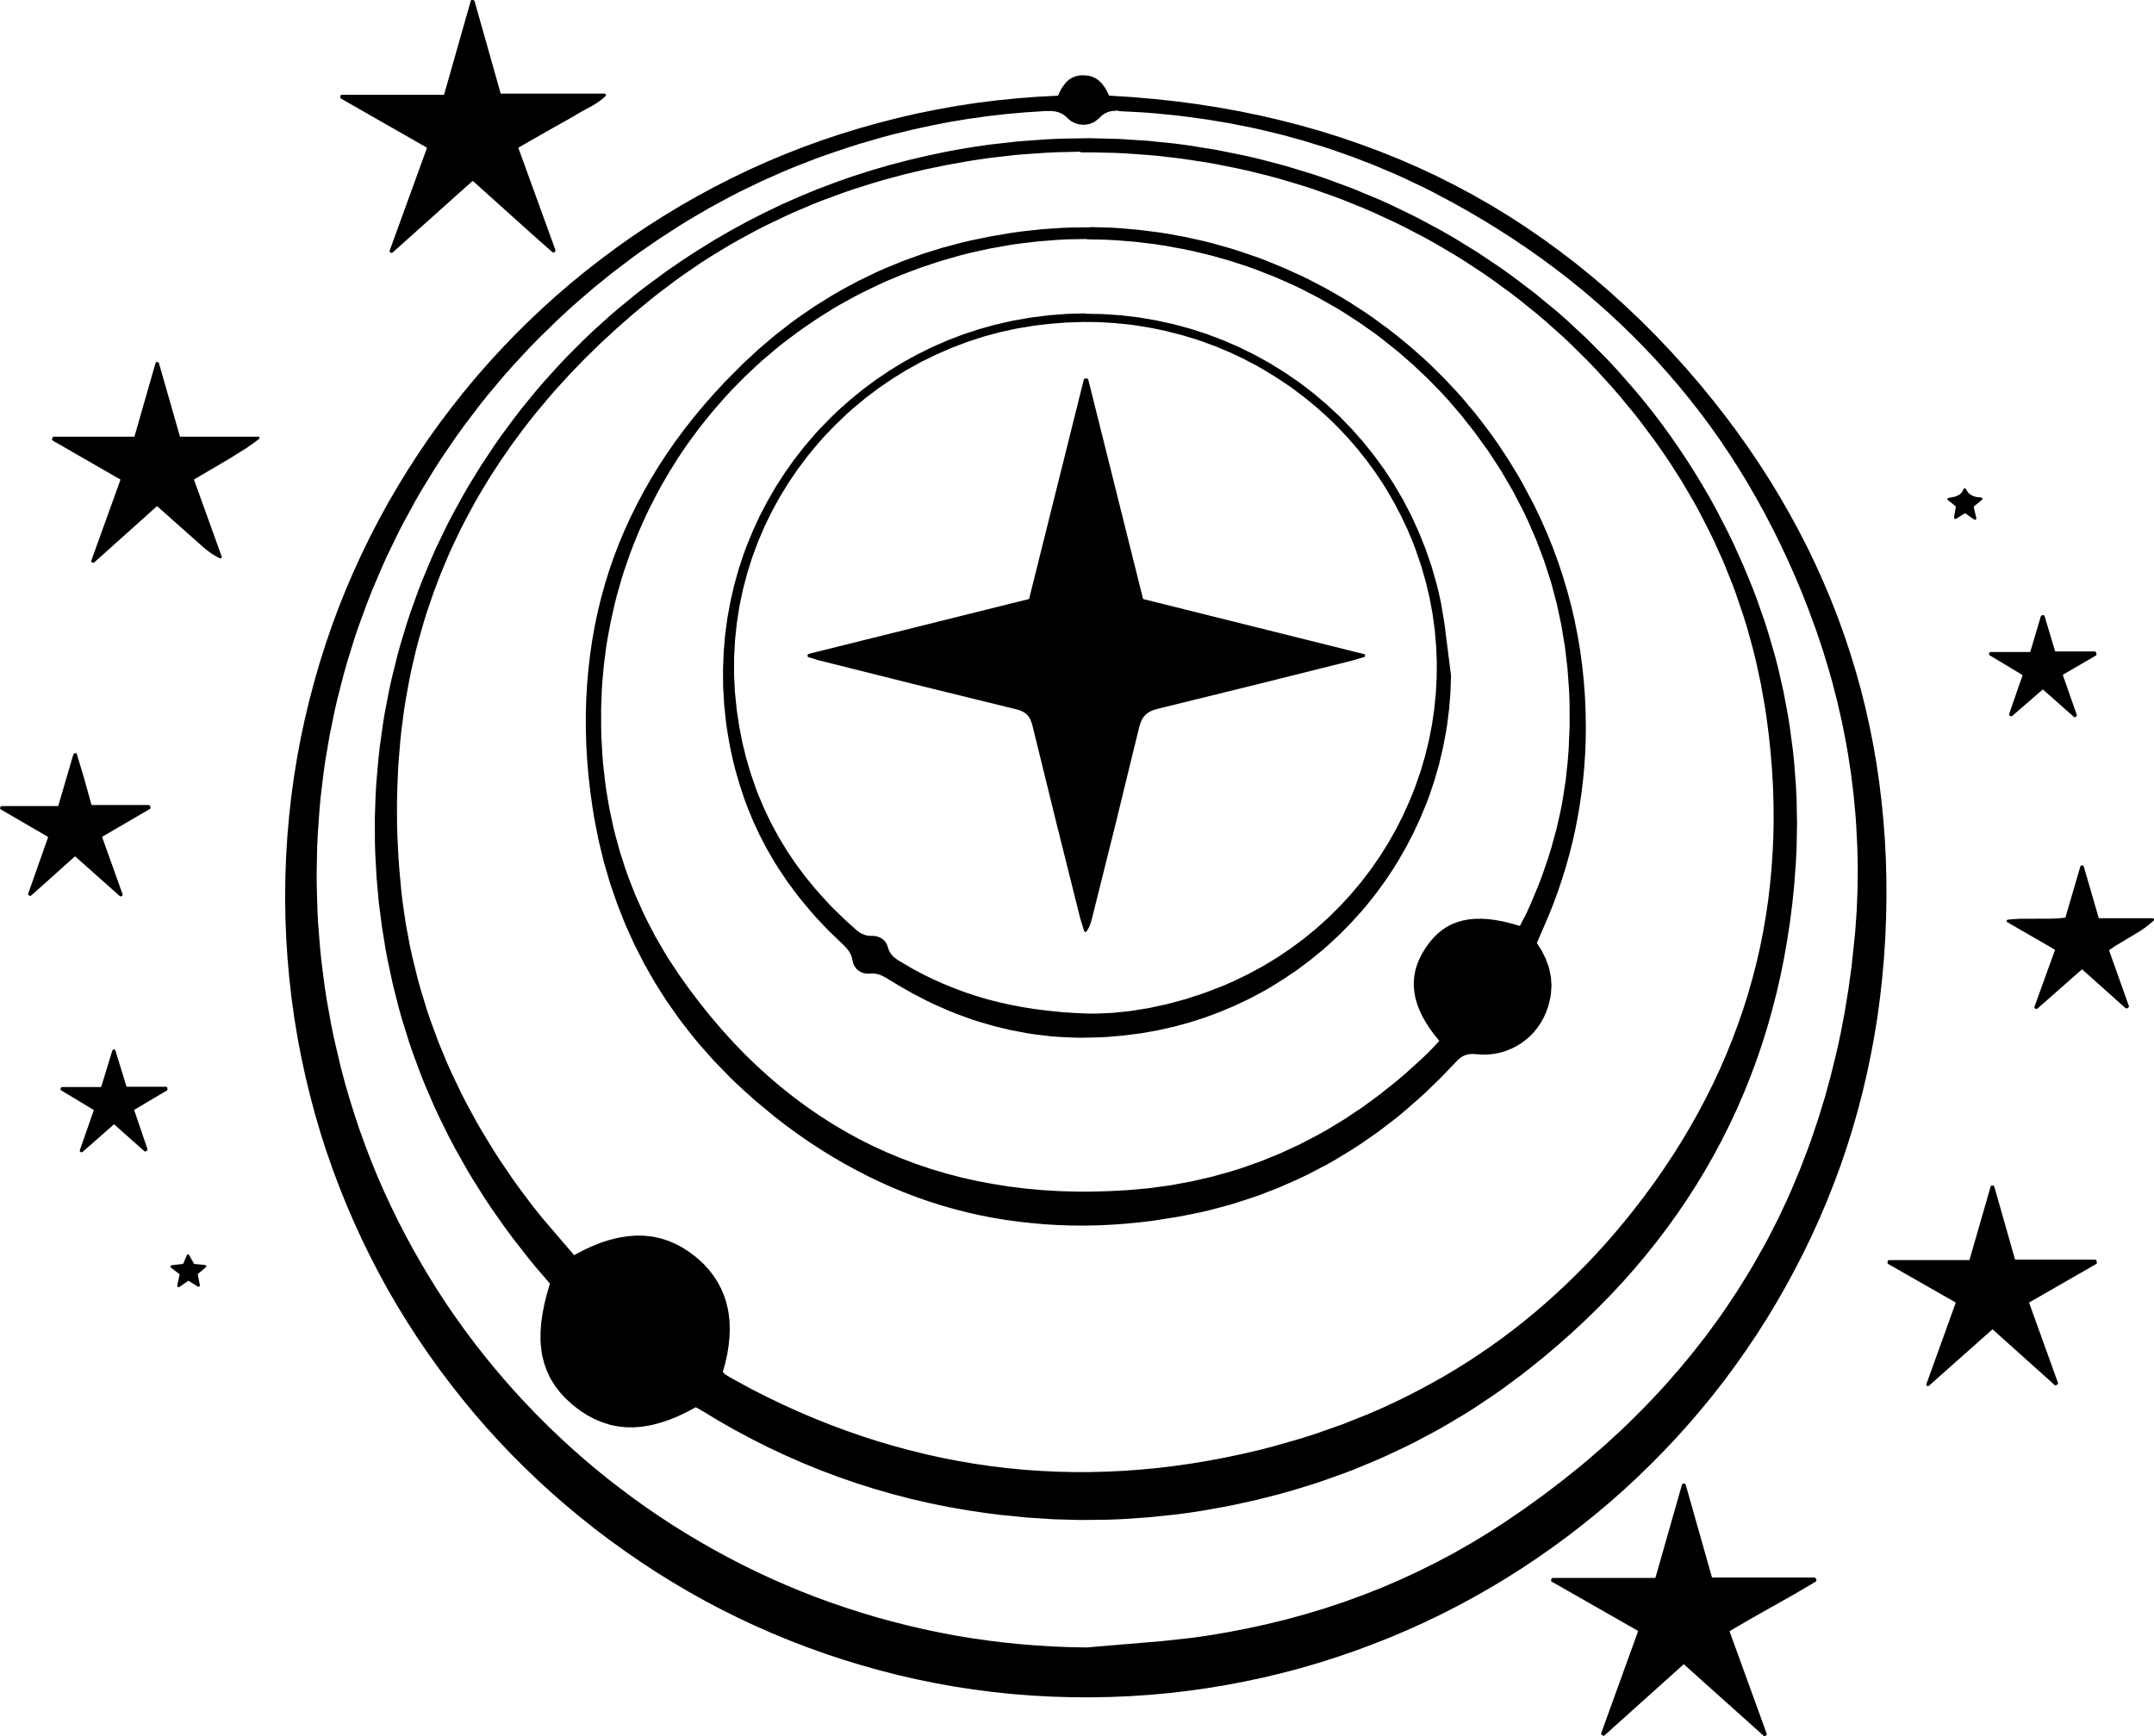 <svg width="1482.9px" height="1195.45px" viewBox="0 0 1482.9 1195.45"
    xmlns="http://www.w3.org/2000/svg" fill="currentColor">
    <g>
        <path stroke="none" fill="currentColor" d="M1159.75 1021.35 L1159.6 1021.45 1160.15 1021.65 1160.5 1022.15 1178.55 1085.9 1178.8 1086.1 1249.25 1086.1 1250 1086.5 1250.5 1087.85 1250.5 1088.45 1250.1 1088.9 1235.8 1097.3 1205.7 1114.3 1190.85 1122.95 1190.75 1123.3 1216.3 1193.7 1216.2 1194.55 1215.15 1195.35 1214.55 1195.35 1214.25 1195.15 1159.35 1145.95 1159 1145.95 1104.55 1194.85 1103.95 1195.1 1102.7 1194.5 1102.25 1193.8 1102.3 1193.35 1127.7 1123.15 1127.6 1122.8 1068.2 1088.9 1067.9 1088.6 1067.75 1088.2 1068.2 1086.75 1068.95 1086.4 1139.45 1086.4 1139.7 1086.2 1157.95 1022.1 1158.5 1021.45 1159.75 1021.35 M745.8 51.75 L745.75 51.85 749.15 52.1 750.8 52.45 753.55 53.5 756.05 55.1 758.1 57 759.1 58.15 760.8 60.55 762.3 63.2 763.5 65.7 763.75 65.85 778.85 66.8 794 68.1 809 69.7 823.85 71.65 838.5 73.95 853 76.55 867.35 79.5 881.55 82.8 895.55 86.4 909.4 90.35 923.1 94.65 936.6 99.3 949.95 104.25 963.15 109.55 976.15 115.2 989 121.2 1001.65 127.55 1014.15 134.25 1026.45 141.3 1038.6 148.7 1050.55 156.45 1062.35 164.55 1073.95 173 1085.4 181.8 1096.65 190.95 1107.75 200.45 1118.65 210.3 1129.4 220.5 1139.95 231.05 1150.3 241.95 1160.5 253.2 1170.5 264.85 1179.3 275.6 1187.8 286.45 1195.95 297.4 1203.8 308.45 1211.35 319.65 1218.6 330.95 1225.5 342.35 1232.1 353.85 1238.4 365.45 1244.4 377.15 1250.05 388.95 1255.4 400.85 1260.45 412.85 1265.2 424.95 1269.6 437.15 1273.7 449.45 1277.5 461.85 1281 474.35 1284.15 486.95 1287 499.65 1289.55 512.45 1291.8 525.35 1293.7 538.35 1295.3 551.45 1296.6 564.65 1297.6 577.95 1298.3 591.35 1298.65 604.85 1298.7 618.4 1298.45 632.05 1297.9 645.8 1297 659.65 1295.8 673.25 1294.3 686.75 1292.5 700.15 1290.35 713.45 1287.9 726.6 1285.15 739.65 1282.1 752.6 1278.75 765.4 1275.1 778.1 1271.15 790.65 1266.9 803.05 1262.35 815.3 1257.55 827.4 1252.45 839.35 1247.1 851.15 1241.45 862.8 1235.55 874.3 1229.4 885.65 1223 896.85 1216.35 907.85 1209.45 918.7 1202.3 929.35 1194.9 939.85 1187.3 950.15 1179.45 960.25 1171.35 970.15 1163.05 979.85 1154.55 989.35 1145.8 998.65 1136.85 1007.75 1127.7 1016.65 1118.35 1025.35 1108.8 1033.8 1099.05 1042.05 1089.1 1050.05 1079 1057.85 1068.7 1065.4 1058.2 1072.75 1047.55 1079.85 1036.75 1086.7 1025.75 1093.3 1014.6 1099.65 1003.3 1105.75 991.85 1111.6 980.25 1117.15 968.5 1122.45 956.6 1127.5 944.55 1132.25 932.4 1136.75 920.1 1140.95 907.7 1144.9 895.15 1148.55 882.5 1151.9 869.75 1154.95 856.9 1157.7 843.95 1160.15 830.9 1162.3 817.75 1164.15 804.5 1165.7 791.15 1166.9 777.7 1167.8 764.2 1168.35 750.6 1168.6 736.95 1168.5 723.45 1168.1 710 1167.35 696.65 1166.3 683.35 1164.9 670.15 1163.2 657.05 1161.2 644 1158.85 631.05 1156.2 618.2 1153.25 605.5 1150 592.9 1146.45 580.4 1142.65 568.05 1138.55 555.8 1134.15 543.7 1129.5 531.7 1124.55 519.85 1119.35 508.15 1113.85 496.6 1108.1 485.2 1102.1 473.95 1095.8 462.85 1089.25 451.9 1082.45 441.15 1075.4 430.55 1068.1 420.1 1060.6 409.85 1052.85 399.8 1044.85 389.9 1036.65 380.2 1028.2 370.7 1019.55 361.4 1010.65 352.3 1001.55 343.45 992.25 334.8 982.75 326.35 973 318.15 963.05 310.15 952.9 302.4 942.6 294.9 932.1 287.6 921.4 280.55 910.5 273.75 899.45 267.2 888.2 260.95 876.8 254.95 865.2 249.2 853.45 243.75 841.55 238.55 829.5 233.65 817.3 229 804.95 224.65 792.45 220.6 779.8 216.85 767 213.4 754.05 210.25 741 207.4 727.8 204.85 714.5 202.65 701.05 200.75 687.5 199.2 673.8 197.95 660 197.05 646.1 196.5 632.1 196.3 618 196.45 603.95 196.95 590 197.8 576.15 199 562.35 200.5 548.65 202.35 535.05 204.55 521.55 207.05 508.15 209.9 494.9 213.05 481.75 216.5 468.7 220.25 455.8 224.3 443.05 228.65 430.4 233.3 417.9 238.25 405.55 243.5 393.35 249.05 381.3 254.85 369.4 260.95 357.65 267.3 346.05 273.95 334.65 280.85 323.4 288 312.35 295.4 301.45 303.1 290.75 311.05 280.25 319.2 269.95 327.6 259.85 336.25 249.95 345.15 240.25 354.25 230.75 363.6 221.5 373.15 212.45 382.95 203.6 392.95 195 403.15 186.65 413.55 178.55 424.15 170.65 434.95 163 445.95 155.6 457.15 148.5 468.5 141.65 480.05 135.05 491.8 128.7 503.7 122.65 515.75 116.85 528 111.35 540.4 106.15 552.95 101.25 565.65 96.65 578.5 92.35 591.5 88.35 604.65 84.65 617.9 81.25 631.3 78.15 644.85 75.4 658.5 72.95 672.3 70.85 686.2 69.1 700.2 67.7 714.3 66.6 728.25 65.9 728.5 65.7 729.7 62.95 731.2 60.25 733.75 56.85 735.8 54.95 738.25 53.4 740.9 52.4 742.5 52.05 745.8 51.75 M770 76.5 L769.85 76.15 765.8 76.4 763.85 76.8 762 77.45 760.15 78.4 758.45 79.65 755.5 82.45 753.1 84.1 750.35 85.25 747.35 85.85 745.85 85.9 743 85.65 740.05 84.8 737.4 83.4 736.2 82.5 733.35 79.85 731.55 78.6 729.75 77.7 727.9 77.05 725.95 76.65 723.95 76.45 719.7 76.45 706.5 77.3 693.35 78.45 680.25 79.95 667.2 81.75 654.2 83.9 641.25 86.4 628.35 89.2 615.5 92.35 607.55 94.45 591.85 99 584.1 101.45 568.75 106.65 561.15 109.4 546.15 115.25 538.75 118.35 524.1 124.85 509.7 131.8 502.6 135.45 488.55 143.05 474.75 151.1 467.95 155.3 454.5 164 441.25 173.1 434.75 177.8 421.9 187.55 409.25 197.75 396.85 208.4 390.75 213.9 384.1 220.05 371.2 232.6 364.95 239 352.8 252.1 346.9 258.75 335.5 272.35 330 279.25 319.35 293.3 314.2 300.45 304.3 314.9 299.55 322.25 290.45 337.1 286.1 344.65 277.75 359.9 273.8 367.6 266.25 383.2 262.7 391.1 255.95 407 252.8 415.05 246.85 431.25 244.1 439.4 239 455.85 236.65 464.15 232.35 480.85 230.4 489.25 226.95 506.15 224.05 523.15 222.8 531.7 220.75 548.85 219.95 557.45 218.75 574.75 218.35 583.4 218 600.8 218.05 609.5 218.55 626.95 219 635.7 220.4 653.2 221.3 661.95 223.55 679.45 224.9 688.2 228.05 705.7 229.85 714.45 234.5 734.4 237.45 745.5 240.65 756.5 244.05 767.4 247.65 778.15 251.5 788.8 255.55 799.35 259.8 809.75 264.3 820.05 269 830.2 273.9 840.25 279 850.15 284.3 859.95 289.8 869.6 295.45 879.1 301.3 888.5 307.35 897.75 313.6 906.85 320 915.8 326.6 924.6 333.35 933.25 340.3 941.75 347.4 950.1 354.65 958.3 362.1 966.35 369.7 974.25 377.45 982 385.35 989.55 393.4 996.95 401.6 1004.2 409.95 1011.25 418.45 1018.15 427.1 1024.85 435.85 1031.4 444.75 1037.75 453.8 1043.95 462.95 1049.95 472.25 1055.75 481.65 1061.35 491.2 1066.8 500.85 1072.05 510.6 1077.1 520.45 1081.95 530.4 1086.6 540.5 1091.05 550.7 1095.3 561 1099.35 571.4 1103.15 581.85 1106.75 592.4 1110.15 603.05 1113.35 613.8 1116.3 624.6 1119.05 635.5 1121.6 646.45 1123.9 657.5 1126 668.6 1127.85 679.8 1129.45 691.05 1130.85 702.35 1132 713.7 1132.9 725.1 1133.6 736.55 1134.05 748.1 1134.25 799.8 1129.9 820.4 1127.65 830.65 1126.2 844.5 1123.9 858.25 1121.25 871.85 1118.3 885.35 1115 898.7 1111.35 911.95 1107.35 925.05 1103 938 1098.3 950.85 1093.25 963.55 1087.8 976.1 1082 988.5 1075.85 1000.75 1069.35 1012.85 1062.45 1024.8 1055.2 1036.6 1047.55 1049.75 1038.55 1062.55 1029.3 1075 1019.85 1087.1 1010.15 1093 1005.25 1104.55 995.25 1115.7 985 1121.15 979.8 1131.75 969.25 1142 958.45 1147 952.95 1156.7 941.85 1166.05 930.5 1175.05 918.95 1183.65 907.15 1187.8 901.2 1195.85 889.1 1203.55 876.75 1207.25 870.5 1214.4 857.85 1217.85 851.45 1224.45 838.45 1230.65 825.25 1233.6 818.55 1239.25 805 1244.55 791.2 1247.05 784.25 1251.8 770.15 1256.2 755.85 1260.2 741.3 1263.85 726.55 1265.55 719.1 1267.15 711.6 1270.05 696.4 1272.55 681 1274.7 665.35 1277.15 642.1 1278.2 627.4 1278.8 612.75 1278.95 598.15 1278.85 590.85 1278.65 583.55 1277.95 569.05 1277.45 561.8 1276.1 547.35 1274.35 532.95 1272.15 518.6 1270.9 511.45 1268.1 497.2 1264.85 483 1261.2 468.85 1259.2 461.8 1254.95 447.75 1250.25 433.8 1245.15 419.9 1240.65 408.4 1235.9 397.05 1230.95 385.9 1225.8 374.9 1220.45 364.1 1214.9 353.45 1209.15 343 1203.2 332.7 1197.05 322.6 1190.7 312.7 1184.15 302.95 1177.4 293.4 1170.4 284 1163.2 274.8 1155.8 265.75 1148.2 256.9 1140.4 248.2 1132.4 239.7 1124.2 231.35 1115.8 223.2 1107.2 215.2 1098.4 207.4 1089.4 199.75 1080.2 192.3 1070.8 185.05 1061.2 177.95 1051.4 171.05 1041.4 164.3 1031.2 157.75 1020.8 151.35 1010.2 145.15 999.4 139.1 986.1 132.05 979.4 128.7 965.9 122.3 959.1 119.25 945.4 113.5 931.6 108.15 917.7 103.25 910.7 100.95 896.6 96.65 882.4 92.75 868.05 89.3 860.85 87.7 846.35 84.85 831.75 82.4 817.05 80.35 809.65 79.45 794.75 78 787.25 77.4 770 76.5 M750.5 95.15 L750.45 95.15 770.2 95.65 789.8 96.9 809.3 98.9 819 100.2 838.25 103.35 857.3 107.2 866.75 109.4 885.5 114.35 904 120 913.15 123.1 931.25 129.8 949.05 137.2 957.85 141.15 975.2 149.6 992.2 158.7 1000.55 163.5 1017 173.6 1033.05 184.35 1040.9 189.95 1056.3 201.6 1071.25 213.9 1078.55 220.3 1092.75 233.5 1106.45 247.3 1113.1 254.45 1126 269.15 1132.25 276.7 1138.35 284.4 1144.3 292.25 1150.1 300.25 1155.75 308.4 1161.25 316.65 1166.6 325.05 1171.8 333.6 1176.85 342.3 1181.7 351.1 1189.55 366.3 1193.25 373.95 1200.2 389.35 1206.6 404.9 1209.55 412.7 1215.05 428.4 1217.55 436.3 1222.15 452.2 1224.2 460.2 1227.85 476.3 1230.9 492.5 1232.2 500.65 1234.35 517.05 1235.2 525.3 1236.45 541.9 1236.85 550.25 1237.15 567 1236.85 583.85 1236.45 592.35 1235.2 609.4 1233.9 622.15 1232.3 634.75 1230.4 647.2 1228.25 659.5 1225.8 671.65 1223.05 683.65 1220 695.5 1216.7 707.2 1213.1 718.75 1209.2 730.15 1205 741.4 1200.55 752.5 1195.8 763.45 1190.75 774.25 1185.45 784.85 1179.85 795.3 1174 805.6 1167.85 815.75 1161.45 825.75 1154.75 835.6 1147.8 845.3 1140.55 854.85 1133.05 864.25 1125.25 873.5 1117.2 882.6 1108.85 891.55 1100.25 900.35 1091.35 909 1082.2 917.5 1072.8 925.85 1063.1 934.05 1053.15 942.1 1046.9 946.95 1034.2 956.35 1027.8 960.85 1014.8 969.5 1008.2 973.65 994.85 981.6 988.1 985.4 974.45 992.65 967.55 996.1 953.6 1002.65 946.55 1005.75 932.3 1011.65 925.1 1014.4 910.55 1019.6 903.2 1022.05 888.35 1026.55 880.85 1028.65 865.75 1032.5 850.45 1035.9 842.75 1037.45 827.15 1040.2 817.9 1041.6 808.65 1042.8 790.15 1044.7 771.65 1045.95 762.4 1046.3 743.9 1046.5 725.35 1046 706.8 1044.8 688.25 1042.95 678.95 1041.75 665.8 1039.8 652.75 1037.5 639.85 1034.9 627.05 1031.95 614.4 1028.65 601.85 1025.05 589.4 1021.1 577.1 1016.85 564.9 1012.25 552.85 1007.35 540.9 1002.1 529.05 996.55 517.35 990.65 505.75 984.45 494.25 977.9 482.95 971.05 479.15 968.95 478.85 968.95 472.9 972.15 466.9 975 461.05 977.4 455.3 979.35 449.7 980.85 446.95 981.45 441.55 982.3 436.25 982.7 431.05 982.65 426 982.15 421.05 981.2 418.6 980.55 413.8 978.95 409.05 976.9 404.45 974.45 399.9 971.55 395.45 968.2 393.25 966.35 389.15 962.55 385.5 958.6 382.3 954.45 379.55 950.1 378.35 947.85 376.25 943.2 374.55 938.35 373.3 933.3 372.85 930.7 372.25 925.3 372.1 922.5 372.15 916.7 372.6 910.65 373.5 904.35 374.8 897.75 376.5 890.85 378.55 883.95 378.5 883.65 368.25 871.7 363 865.25 352.85 852.2 347.95 845.6 338.55 832.25 334.05 825.5 325.4 811.8 321.25 804.85 313.35 790.8 309.6 783.7 302.45 769.3 299.05 762 292.7 747.25 289.7 739.8 284.1 724.7 281.5 717.05 276.7 701.6 274.5 693.8 270.5 678 267.05 661.95 265.5 653.85 262.85 637.45 260.75 620.85 259.25 604.3 258.35 587.8 258.1 579.6 258.05 563.2 258.6 546.9 259.1 538.8 260.5 522.65 261.4 514.6 263.6 498.65 264.9 490.7 267.95 474.95 269.65 467.15 273.5 451.6 275.6 443.9 280.25 428.65 282.75 421.1 288.15 406.1 291.05 398.7 297.2 384 300.45 376.75 307.35 362.4 311 355.3 318.65 341.3 322.65 334.4 331 320.8 339.8 307.5 344.35 300.95 353.85 288.05 358.75 281.7 368.9 269.25 374.15 263.15 384.95 251.2 390.5 245.35 401.95 233.9 407.8 228.3 419.85 217.4 426.05 212.1 438.7 201.75 445.2 196.75 458.45 187 469.45 179.4 480.6 172.15 491.85 165.2 503.25 158.6 514.8 152.3 526.5 146.35 538.3 140.7 550.25 135.4 562.35 130.4 574.6 125.75 587 121.4 599.5 117.4 612.15 113.7 624.95 110.35 637.9 107.3 650.95 104.55 660.9 102.7 670.9 101.05 680.9 99.6 700.85 97.35 720.75 95.9 730.7 95.45 750.5 95.15 M744 104.9 L743.7 104.45 728.2 104.8 720.45 105.15 704.95 106.2 697.2 106.9 681.7 108.7 673.95 109.8 666.2 111 651.2 113.7 636.75 116.7 622.45 120.1 608.3 123.9 601.3 125.95 587.4 130.35 580.55 132.7 566.95 137.7 560.2 140.35 546.9 146 540.3 149 527.25 155.25 520.8 158.55 508.05 165.45 501.75 169.05 489.3 176.6 483.15 180.55 471.05 188.8 465.05 193.1 453.25 202 447.45 206.6 435.75 216.3 424.45 226.2 413.55 236.25 403.05 246.5 392.95 256.9 383.25 267.5 378.55 272.85 369.45 283.7 365.05 289.2 360.75 294.75 352.45 305.95 344.55 317.35 337.05 328.9 329.95 340.65 326.55 346.6 320.1 358.6 317 364.65 311.15 376.9 308.4 383.1 303.15 395.65 298.35 408.35 293.95 421.25 291.9 427.75 288.15 440.9 286.4 447.55 283.25 461 281.85 467.8 279.35 481.5 278.25 488.4 276.4 502.4 275.65 509.45 274.45 523.7 274 530.9 273.45 545.4 273.3 552.75 273.35 567.55 273.55 575 274.3 590.05 274.85 597.65 276.25 613.1 277.15 620.9 279.4 636.3 282.25 651.5 283.9 659 287.55 673.85 289.6 681.2 294.05 695.75 296.5 702.95 301.75 717.2 307.55 731.25 310.65 738.2 317.2 751.95 320.65 758.75 327.95 772.2 331.8 778.85 339.8 792 344 798.5 352.7 811.35 357.25 817.7 366.65 830.25 373.65 838.95 395.1 864 395.45 864.05 401.3 860.95 407.25 858.15 413.1 855.8 418.8 853.9 424.4 852.45 427.15 851.9 432.5 851.1 437.9 850.7 443.05 850.75 448.15 851.25 450.65 851.65 455.55 852.8 460.35 854.4 465.1 856.45 469.65 858.85 474.2 861.75 478.6 865.05 482.7 868.6 484.6 870.45 488.05 874.25 491.25 878.35 494 882.6 496.35 887.05 498.35 891.7 499.95 896.5 501.15 901.5 501.6 904.05 502.2 909.25 502.4 914.8 502.2 920.4 501.65 926.2 500.7 932.2 499.35 938.35 497.65 944.4 497.7 944.7 499.4 946.35 502.85 948.45 517.1 956.25 527.85 961.7 538.65 966.9 549.5 971.8 560.35 976.45 571.25 980.8 582.2 984.9 593.15 988.7 604.15 992.25 615.2 995.5 626.3 998.5 637.4 1001.25 648.55 1003.7 659.75 1005.9 671 1007.8 682.25 1009.45 693.55 1010.8 704.9 1011.9 716.25 1012.7 727.65 1013.25 739.1 1013.5 750.55 1013.5 762.05 1013.2 773.6 1012.65 785.2 1011.8 796.8 1010.7 808.45 1009.3 820.1 1007.65 831.8 1005.7 843.55 1003.5 855.35 1001 867.15 998.25 876.85 995.75 896 990.25 905.4 987.25 923.9 980.75 942 973.55 950.9 969.7 959.65 965.65 968.3 961.45 976.85 957.05 985.3 952.5 993.65 947.8 1001.9 942.9 1010 937.85 1018 932.6 1025.9 927.2 1033.7 921.6 1041.35 915.85 1048.9 909.9 1056.35 903.8 1063.7 897.5 1070.9 891.05 1078 884.45 1085 877.65 1091.9 870.7 1098.65 863.55 1105.3 856.25 1111.85 848.75 1118.25 841.1 1124.55 833.25 1131.75 823.9 1138.7 814.45 1145.35 804.9 1151.7 795.3 1157.8 785.6 1163.6 775.85 1169.15 766 1174.4 756.05 1179.4 746.05 1184.1 735.95 1188.5 725.8 1192.65 715.55 1196.5 705.25 1200.1 694.85 1203.4 684.4 1206.4 673.85 1209.15 663.25 1211.6 652.55 1213.75 641.8 1215.65 630.95 1217.25 620.05 1218.55 609.05 1219.6 598 1220.35 586.85 1220.85 575.65 1221.05 564.35 1220.95 553 1220.6 541.55 1219.95 530.05 1219 518.45 1217.8 506.8 1216.3 495.05 1215.1 486.95 1212.25 470.9 1208.85 455.1 1206.95 447.3 1202.7 431.9 1200.35 424.3 1195.25 409.25 1192.5 401.8 1186.6 387.15 1180.15 372.75 1176.7 365.65 1169.45 351.6 1165.6 344.65 1157.55 330.95 1148.95 317.5 1144.45 310.9 1139.85 304.35 1130.25 291.4 1125.25 285 1114.9 272.45 1109.55 266.25 1098.7 254.35 1093.15 248.55 1081.8 237.3 1076 231.85 1064.2 221.3 1058.2 216.2 1045.95 206.3 1039.7 201.5 1027.05 192.3 1020.65 187.85 1007.6 179.3 1001 175.2 987.6 167.35 980.85 163.6 967.15 156.45 960.2 153.05 946.2 146.55 939.15 143.5 924.85 137.7 917.65 135 903.15 129.9 895.85 127.55 881.1 123.15 873.7 121.15 858.75 117.45 851.25 115.8 836.15 112.8 828.55 111.5 813.3 109.2 798 107.4 790.3 106.7 774.9 105.6 767.2 105.25 751.75 104.9 744 104.9 M1371.35 816.15 L1372.45 816.35 1372.95 816.95 1387.2 867.05 1387.45 867.25 1442.45 867.25 1443.2 867.65 1443.65 869.6 1443.2 870.2 1397.05 896.7 1396.95 897 1416.8 952.1 1416.85 952.55 1416.4 953.25 1415.15 953.85 1414.55 953.6 1371.9 915.35 1371.55 915.35 1327.95 954.1 1327.35 954.35 1326.9 954.25 1326.3 953.8 1326.15 953.4 1326.2 952.95 1346.35 897.05 1346.25 896.7 1299.85 870.2 1299.4 869.6 1299.55 868.3 1299.85 867.75 1300.45 867.55 1355.65 867.55 1355.9 867.35 1370.45 816.85 1370.8 816.35 1371.35 816.15 M129.5 863.65 L129.4 863.6 129.85 863.75 130.2 864.1 133.55 870.05 133.8 870.2 141.2 870.95 141.55 871.05 142 871.55 141.95 872.3 136.25 877.1 136.15 877.4 137.6 884.85 137.4 885.6 137.1 885.85 136.7 885.95 136.2 885.8 129.85 881.85 129.55 881.85 123.45 886.1 122.9 886.25 122.5 886.15 122 885.55 122 885.15 123.65 877.55 123.55 877.25 117.7 872.75 117.45 872.45 117.4 871.7 117.85 871.2 118.2 871.1 125.9 870.2 126.15 870 128.65 864.2 128.95 863.8 129.5 863.65 M750.9 156.5 L750.8 156.35 764.2 156.7 770.85 157.1 784.05 158.25 797.15 159.9 803.65 160.9 816.5 163.25 829.2 166.1 835.5 167.7 847.95 171.25 854.1 173.2 866.3 177.4 872.3 179.7 884.2 184.6 895.9 189.9 901.65 192.7 913 198.65 924.1 205 929.55 208.35 940.25 215.3 945.5 218.95 955.8 226.5 960.85 230.4 970.75 238.5 980.35 247 985 251.35 994.1 260.35 1002.9 269.7 1007.15 274.5 1015.4 284.35 1019.4 289.4 1027.15 299.75 1030.9 305.05 1038.05 315.85 1044.85 326.95 1048.1 332.6 1056.2 347.9 1060.8 357.55 1065.1 367.25 1069.05 377.05 1072.7 386.95 1076 396.9 1079 406.95 1081.7 417.05 1084.05 427.25 1086.1 437.55 1087.85 447.9 1089.25 458.35 1090.35 468.85 1091.15 479.45 1091.6 490.1 1091.75 500.85 1091.65 509.85 1091.3 518.8 1090.7 527.7 1089.9 536.55 1088.85 545.35 1087.6 554.1 1086.1 562.85 1084.4 571.55 1082.45 580.2 1080.25 588.8 1077.85 597.35 1075.2 605.85 1072.35 614.3 1069.25 622.7 1065.9 631.05 1058.1 649.1 1058.15 649.4 1061.3 654.4 1063.95 659.65 1065.95 664.95 1066.7 667.65 1067.75 673.05 1068.1 678.55 1067.75 684.15 1067.3 687 1065.9 692.75 1064.5 696.7 1062.8 700.5 1060.85 704 1058.6 707.35 1056.05 710.55 1053.3 713.4 1050.3 716 1047.2 718.3 1043.85 720.35 1040.3 722.1 1036.5 723.6 1032.65 724.75 1028.7 725.55 1024.75 726 1020.6 726.1 1014.2 725.65 1012.2 725.7 1010.35 726 1008.65 726.5 1007 727.25 1005.45 728.25 1003.9 729.5 992.15 741.75 981.65 751.95 976.3 756.85 965.4 766.3 959.85 770.8 948.5 779.45 936.85 787.55 930.9 791.4 918.85 798.75 912.7 802.2 900.2 808.7 893.85 811.75 880.9 817.45 867.65 822.6 860.95 824.95 847.3 829.3 833.35 833.05 826.25 834.7 811.85 837.6 794.85 840.3 785.2 841.5 775.6 842.45 766.05 843.15 756.6 843.6 747.2 843.8 737.85 843.75 728.55 843.45 719.35 842.9 710.2 842.1 701.1 841.1 692.05 839.85 683.1 838.35 674.2 836.6 665.35 834.6 656.6 832.35 647.9 829.85 639.25 827.1 630.7 824.1 622.2 820.85 613.8 817.35 605.45 813.6 597.15 809.6 588.95 805.35 580.8 800.9 572.75 796.2 564.75 791.25 556.8 786.05 548.95 780.6 541.15 774.9 533.45 768.95 519.8 757.65 508.2 747.15 502.6 741.75 491.85 730.7 481.7 719.3 476.85 713.45 467.6 701.5 458.95 689.2 450.9 676.55 443.5 663.55 436.7 650.2 430.5 636.5 424.95 622.45 420 608.1 415.7 593.4 412.05 578.35 409.05 563 407.8 555.2 406.3 544.35 405.1 533.6 404.2 522.9 403.6 512.3 403.3 501.8 403.3 491.4 403.6 481.1 404.2 470.9 405.1 460.8 406.25 450.75 407.7 440.8 409.45 430.95 411.5 421.2 413.85 411.55 416.5 402 419.45 392.55 422.7 383.2 426.25 373.95 430.1 364.8 434.25 355.75 438.7 346.8 443.4 337.95 448.4 329.2 453.7 320.55 459.3 312 465.2 303.55 471.4 295.2 477.9 286.95 484.7 278.8 491.8 270.75 499.15 262.8 511.95 249.95 522.4 240.3 533.1 231.2 544.1 222.6 549.7 218.5 561.1 210.7 572.75 203.45 578.7 200 590.75 193.5 603.05 187.55 609.3 184.75 622 179.55 634.95 174.9 648.15 170.75 661.6 167.15 668.4 165.55 682.2 162.7 696.25 160.35 703.35 159.35 717.05 157.85 730.65 156.9 737.45 156.65 750.9 156.5 M748.1 164.75 L748.15 164.55 734.75 164.8 728.05 165.15 714.6 166.2 701.15 167.8 694.45 168.8 681.05 171.2 667.7 174.15 661.05 175.85 647.75 179.65 634.55 184 621.45 188.9 610.2 193.6 604.7 196.1 593.85 201.35 588.5 204.1 578 209.9 572.85 212.95 562.75 219.3 552.9 226 548.1 229.45 538.65 236.6 534.05 240.3 525.05 247.95 520.65 251.9 512.1 260 503.85 268.4 499.85 272.7 492.1 281.5 488.35 286 481.05 295.15 474.1 304.6 470.75 309.4 467.5 314.25 461.25 324.15 455.35 334.25 452.55 339.4 447.2 349.8 444.65 355.1 439.85 365.8 435.45 376.7 433.4 382.2 429.55 393.35 427.8 399 424.55 410.4 423.1 416.15 420.5 427.75 418.3 439.45 417.35 445.35 415.8 457.25 414.7 469.25 414.3 475.3 413.85 487.8 413.85 500.6 414 506.95 414.7 519.6 415.2 525.9 416.6 538.35 417.45 544.55 419.55 556.8 422.15 568.95 423.6 574.95 426.9 586.85 430.7 598.65 432.8 604.5 437.35 616.05 442.4 627.45 445.1 633.1 450.9 644.25 457.25 655.25 460.6 660.7 467.7 671.4 474.75 681.3 482 690.85 489.4 700.05 497 708.95 504.75 717.5 512.65 725.7 520.75 733.55 529 741.05 537.45 748.25 546.05 755.1 554.8 761.6 563.7 767.75 572.8 773.6 582.05 779.1 591.45 784.25 601.05 789.05 610.8 793.5 620.7 797.6 630.75 801.4 641 804.85 651.4 807.95 661.95 810.7 672.65 813.1 683.55 815.15 694.6 816.9 705.8 818.3 717.15 819.35 728.65 820.05 740.3 820.4 752.15 820.4 764.15 820.05 776.3 819.4 791.25 818.05 805.9 816.05 820.3 813.4 834.45 810.15 848.3 806.25 855.15 804.1 868.6 799.3 881.8 793.9 894.75 787.9 907.4 781.3 913.65 777.8 925.95 770.35 937.95 762.3 949.7 753.7 961.2 744.55 966.85 739.75 977.95 729.75 983.4 724.55 987.25 720.55 990.75 716.8 990.75 716.45 987.4 712.35 984.25 708.05 981.5 703.8 979.15 699.6 977.25 695.55 975.7 691.5 974.5 687.4 973.75 683.5 973.35 679.55 973.35 675.55 973.7 671.7 974.45 667.85 975.6 664.05 977.1 660.35 979.05 656.5 981.35 652.75 983.9 649.15 986.7 645.8 989.55 642.95 992.65 640.4 996.05 638.15 999.55 636.3 1003.25 634.85 1007.15 633.75 1011.25 633 1015.55 632.6 1020.1 632.55 1024.9 632.85 1029.9 633.5 1035.15 634.5 1040.7 635.85 1046.15 637.45 1046.45 637.3 1050.9 628.7 1053.75 622.4 1059.05 609.7 1061.5 603.3 1065.95 590.35 1067.95 583.85 1071.55 570.7 1074.55 557.4 1075.8 550.7 1077.9 537.15 1079.35 523.45 1079.95 515.4 1080.6 499.45 1080.55 483.7 1080.25 475.9 1079.15 460.45 1077.35 445.2 1074.85 430.15 1071.65 415.3 1067.75 400.7 1063.1 386.3 1057.75 372.1 1051.7 358.1 1048.4 351.2 1041.25 337.55 1033.4 324.1 1024.8 310.9 1015.45 297.9 1006.15 286.1 997.15 275.6 992.5 270.5 982.95 260.7 973.05 251.35 962.85 242.45 952.35 234 947 229.95 936.05 222.2 924.85 214.95 919.15 211.5 907.55 204.95 895.75 198.85 889.75 196 877.6 190.65 865.25 185.8 859 183.55 846.4 179.45 833.65 175.85 820.75 172.75 814.25 171.4 801.2 169.05 794.65 168.05 781.45 166.45 768.15 165.4 761.5 165.05 748.1 164.75 M78.65 722.5 L78.55 722.55 79.1 722.75 79.45 723.25 87.05 748 87.3 748.2 114.35 748.2 114.65 748.25 115.1 748.65 115.4 750.15 114.95 750.75 92.5 764.05 92.4 764.35 101.5 791.1 101.55 791.55 101.4 791.95 100.55 792.65 100 792.85 99.4 792.6 78.7 774.2 78.35 774.2 56.8 793.15 56.2 793.4 55.7 793.25 55.05 792.75 54.9 792.35 54.95 791.9 64.55 764.45 64.45 764.15 42.1 750.7 41.65 750.1 41.8 749.1 42.15 748.6 42.7 748.4 69.45 748.4 69.7 748.2 77.35 723.25 77.6 722.85 78.65 722.5 M747.2 215.75 L747.15 216 759.6 216.25 771.9 217.1 784.05 218.55 796.05 220.6 807.9 223.2 819.55 226.35 831 230.05 842.2 234.3 853.2 239.05 863.9 244.35 874.35 250.15 884.5 256.45 894.35 263.2 903.85 270.45 913 278.15 921.8 286.3 930.2 294.9 938.2 303.9 945.75 313.3 952.9 323.1 959.6 333.3 965.8 343.9 971.5 354.85 976.7 366.15 981.35 377.8 985.5 389.8 989.05 402.15 990.6 408.45 992.1 415.45 994.45 429.55 998.95 465.15 998.55 476.6 997.65 487.95 996.25 499.2 995.35 504.75 993.2 515.75 990.6 526.6 987.55 537.25 984.05 547.75 982.1 552.9 977.9 563.05 973.3 573 968.3 582.7 962.9 592.15 960.05 596.8 954.05 605.9 947.65 614.7 940.9 623.2 937.4 627.35 930.1 635.4 922.5 643.15 914.55 650.55 910.45 654.15 902 661.05 893.25 667.6 884.2 673.75 874.9 679.55 870.15 682.3 860.4 687.5 850.4 692.25 840.15 696.6 829.7 700.5 819 703.95 808.1 706.9 796.95 709.4 785.6 711.4 774.05 712.9 762.6 713.9 756.9 714.2 745.6 714.45 740 714.4 728.85 713.9 723.3 713.45 712.3 712.15 706.85 711.3 696 709.25 685.25 706.7 674.6 703.65 669.3 701.95 658.8 698.15 653.6 696.05 643.3 691.55 638.2 689.1 628.05 683.85 618 678.1 609.85 673.1 606.55 671.45 604.85 670.85 603.05 670.45 601.15 670.25 596.9 670.35 594.65 670 592.7 669.3 590.95 668.25 589.6 667 588.3 665.2 587.45 663.45 586.4 659.1 585.7 657.15 584.75 655.4 583.65 653.8 581.05 650.95 570.1 640.4 562.5 632.4 558.85 628.3 551.85 619.95 548.5 615.7 542.1 607.05 536.15 598.2 533.3 593.7 527.95 584.5 523.05 575.1 518.55 565.45 514.5 555.6 512.65 550.6 509.25 540.45 506.25 530.05 504.9 524.75 502.55 514.05 500.65 503.1 499.85 497.55 498.55 485.25 497.85 473.05 497.75 461 498.2 449.05 499.2 437.25 500.75 425.6 502.85 414.15 505.45 402.85 508.55 391.75 512.15 380.9 514.15 375.55 518.5 365 523.3 354.7 528.55 344.7 534.2 334.95 540.3 325.5 546.8 316.35 553.7 307.5 561 298.95 564.8 294.8 572.65 286.8 576.7 282.9 585.05 275.45 593.75 268.35 602.75 261.65 612.05 255.35 621.65 249.45 631.55 244 641.7 239 652.1 234.45 662.75 230.35 673.65 226.75 684.75 223.65 696.75 220.9 709.45 218.65 722.1 217.05 734.7 216.1 747.2 215.75 M745 221.65 L744.95 221.7 734.05 222.05 723.05 222.9 711.95 224.2 700.2 226.15 688.65 228.65 677.3 231.7 666.2 235.3 655.35 239.4 644.75 244 634.4 249.05 624.35 254.6 614.6 260.6 605.15 267.05 596.05 273.9 587.3 281.15 583.05 284.95 574.85 292.8 567 301 563.25 305.25 556 314 549.2 323.05 542.8 332.45 536.85 342.15 531.4 352.1 526.4 362.35 521.9 372.85 517.9 383.6 514.45 394.55 511.5 405.75 509.1 417.15 507.3 428.7 506.05 440.45 505.4 452.35 505.35 464.35 505.95 476.5 507.2 488.75 508.9 500.05 511.05 511.1 513.7 521.9 516.8 532.45 520.35 542.75 522.3 547.8 526.55 557.75 531.25 567.45 536.4 576.9 542 586.1 548.05 595.05 554.55 603.75 561.5 612.2 568.9 620.45 572.75 624.5 580.8 632.4 589.2 640 591.65 641.9 592.9 642.65 595.5 643.75 596.95 644.1 598.45 644.3 601.95 644.4 603.8 644.75 605.55 645.35 607.25 646.3 608.6 647.45 609.75 648.8 610.65 650.4 611.9 654.1 612.75 655.8 613.8 657.3 615.05 658.65 617.85 660.85 628 666.85 635.05 670.6 642.2 674.1 649.45 677.35 656.8 680.35 664.3 683.15 671.95 685.7 679.75 688 687.75 690.05 695.9 691.85 704.3 693.45 712.9 694.8 721.7 695.9 730.75 696.8 740.05 697.45 749.6 697.85 755.1 697.85 766.55 697.3 778.5 696.05 790.9 694.05 803.6 691.3 816.55 687.8 829.6 683.5 842.65 678.45 849.15 675.6 859.6 670.55 869.7 665.05 879.45 659.15 888.85 652.8 897.85 646.1 906.5 639 914.75 631.55 922.6 623.75 930.05 615.65 937.1 607.25 943.75 598.55 949.95 589.6 955.75 580.35 961.1 570.9 966 561.2 970.45 551.3 972.5 546.3 974.45 541.25 978 531 981.05 520.6 983.65 510.05 985.75 499.4 987.35 488.65 988.45 477.8 989.05 466.85 989.15 455.85 988.7 444.85 987.75 433.8 986.25 422.75 984.2 411.7 981.6 400.7 978.45 389.75 974.75 378.85 972.95 374.05 969 364.6 964.65 355.4 959.95 346.4 954.9 337.65 952.25 333.35 946.65 324.95 940.7 316.8 934.45 308.95 927.85 301.35 920.95 294.05 917.4 290.5 913.75 287.05 906.25 280.35 898.5 273.95 890.45 267.85 886.35 264.95 877.95 259.4 869.3 254.15 864.9 251.65 855.9 246.95 846.7 242.6 837.3 238.65 827.7 235.1 822.8 233.45 812.9 230.5 802.85 227.95 792.65 225.8 782.3 224.1 777.05 223.4 766.5 222.35 755.8 221.75 745 221.65 M1433.1 595.8 L1433.2 595.8 1434.05 595.95 1434.55 596.55 1444.85 632 1445.1 632.2 1482.1 632.2 1482.6 632.35 1482.95 632.75 1482.9 633.55 1482.3 634.15 1480.45 635.8 1476.6 638.8 1472.6 641.5 1455.95 651.45 1452.1 654.1 1452 654.4 1465.6 692.6 1465.6 693.2 1465.2 693.7 1464.4 694.2 1463.9 694.35 1463.3 694.1 1433.55 667.5 1433.2 667.5 1402.6 694.45 1402 694.7 1401.6 694.6 1400.8 694.1 1400.55 693.5 1400.6 693.15 1414.7 654.15 1414.6 653.8 1381.9 634.9 1381.55 634.6 1381.45 633.8 1381.9 633.3 1382.25 633.2 1385.55 632.85 1391 632.55 1411.8 632.5 1416.85 632.3 1421.7 631.8 1421.95 631.6 1432.2 596.5 1432.55 596 1433.1 595.8 M748.2 260.55 L748.3 260.6 748.85 260.8 749.2 261.3 786.9 412.25 787.1 412.45 939.1 450.35 939.6 450.65 939.85 451.4 939.6 452.1 939.15 452.35 931.3 454.7 864.3 471.45 797.25 487.95 794.6 488.7 792.3 489.6 790.35 490.7 788.6 492.1 787.2 493.75 786 495.7 785.05 498 784.25 500.7 768.1 566.9 751.6 633 750.9 635.4 750 637.8 748.8 640.1 748.05 641.25 747.7 641.55 747.25 641.65 746.7 641.45 746.35 641 743.7 632.4 727.2 566.35 710.95 500.25 710.3 497.85 709.5 495.75 708.55 493.95 707.35 492.35 705.9 491.05 704.15 489.95 702.1 489.05 699.65 488.35 631.5 471.6 563.45 454.55 556.55 452.45 556.1 452.15 555.9 451.35 556.25 450.45 556.7 450.2 708.3 412.45 708.5 412.25 746.15 261.3 746.7 260.65 748.2 260.55 M52.05 518.65 L51.95 518.35 52.5 518.55 52.85 519.05 57.85 535.65 62.95 554.05 63.2 554.25 102.45 554.25 103 554.45 103.35 554.95 103.65 556.3 103.2 556.95 70.45 576.05 70.35 576.4 84.4 615.7 84.45 616.15 84.3 616.55 83.45 617.15 82.85 617.15 82.55 617 51.85 589.7 51.5 589.7 21.45 616.6 20.85 616.85 19.85 616.45 19.5 616.15 19.35 615.75 19.4 615.3 33.1 576.45 33 576.15 0.5 557.25 0.05 556.65 0.35 555.35 1.1 554.95 39.9 554.95 40.15 554.75 50.5 519.35 51.05 518.75 52.05 518.65 M1406.75 423.5 L1406.65 423.45 1407.2 423.65 1407.55 424.15 1414.8 448.3 1415.05 448.5 1442.1 448.5 1442.65 448.7 1443 449.2 1443.35 450.6 1443.15 451.15 1442.9 451.35 1420.25 464.5 1420.15 464.8 1429.75 492.2 1429.65 493 1428.7 493.75 1428.05 493.75 1427.75 493.6 1406.55 474.8 1406.2 474.8 1385.2 493 1384.6 493.25 1383.5 492.7 1383.15 492.2 1383.15 491.6 1392.4 465 1392.3 464.7 1369.75 451.15 1369.4 450.75 1369.3 450.2 1369.5 449.35 1370 448.95 1370.35 448.9 1397.5 448.9 1397.75 448.7 1405 424.3 1405.5 423.7 1406.75 423.5 M108 249.15 L108 249.25 108.85 249.3 109.4 249.95 123.85 300.45 124.1 300.65 177.75 300.65 178.3 300.8 178.65 301.25 178.65 301.8 178.3 302.25 174.65 305 169 308.9 157.35 316.15 133.7 330.05 133.6 330.35 152.65 383.25 152.7 383.8 152.15 384.45 151.4 384.4 149.65 383.55 146.5 381.7 143.45 379.55 140.6 377.3 108.3 348.6 107.95 348.6 64.85 387.25 64.25 387.5 63.8 387.4 62.95 386.85 62.8 386.45 62.85 386 82.9 330.4 82.8 330.1 36.25 303.3 35.8 302.65 35.85 302.2 36.25 301.05 37 300.65 92.35 300.65 92.6 300.45 107.1 249.85 107.45 249.35 108 249.15 M1352.6 336.15 L1352.5 336.1 1352.95 336.2 1353.3 336.55 1354.9 339.1 1355.6 339.8 1357.15 340.9 1359 341.75 1361.05 342.25 1364.2 342.55 1364.7 343.05 1364.7 343.85 1364.45 344.15 1358.85 348.75 1358.75 349.05 1360.6 356.75 1360.45 357.55 1360 357.85 1359.2 357.75 1352.95 353.45 1352.65 353.45 1346.65 357.2 1346.15 357.35 1345.75 357.25 1345.45 357 1345.25 356.25 1346.45 348.85 1346.35 348.55 1340.7 344.1 1340.65 343.4 1341.05 342.9 1346.05 341.9 1348.7 340.75 1350.15 339.5 1350.75 338.75 1352 336.35 1352.6 336.15 M325 -0.1 L325.05 0 326.15 0.15 326.7 0.75 344.65 64.25 344.9 64.45 416.3 64.45 417 64.8 417.2 65.6 416.95 66.05 415.75 67.2 413.1 69.35 410.35 71.25 407.7 72.85 400.05 77 392.75 81.3 378.05 89.55 357 101.6 356.9 101.95 382.4 172.2 382.45 172.7 381.65 173.7 381 173.95 380.4 173.7 368 162.75 325.6 124.65 325.25 124.65 270.25 173.9 269.65 174.15 269.2 174.05 268.4 173.5 268.2 172.9 268.25 172.6 293.9 101.95 293.8 101.6 234.7 67.85 234.25 67.15 234.4 66 234.7 65.45 235.3 65.25 305.5 65.25 305.75 65.05 324.1 0.6 324.45 0.1 325 -0.1"/>
    </g>
</svg>